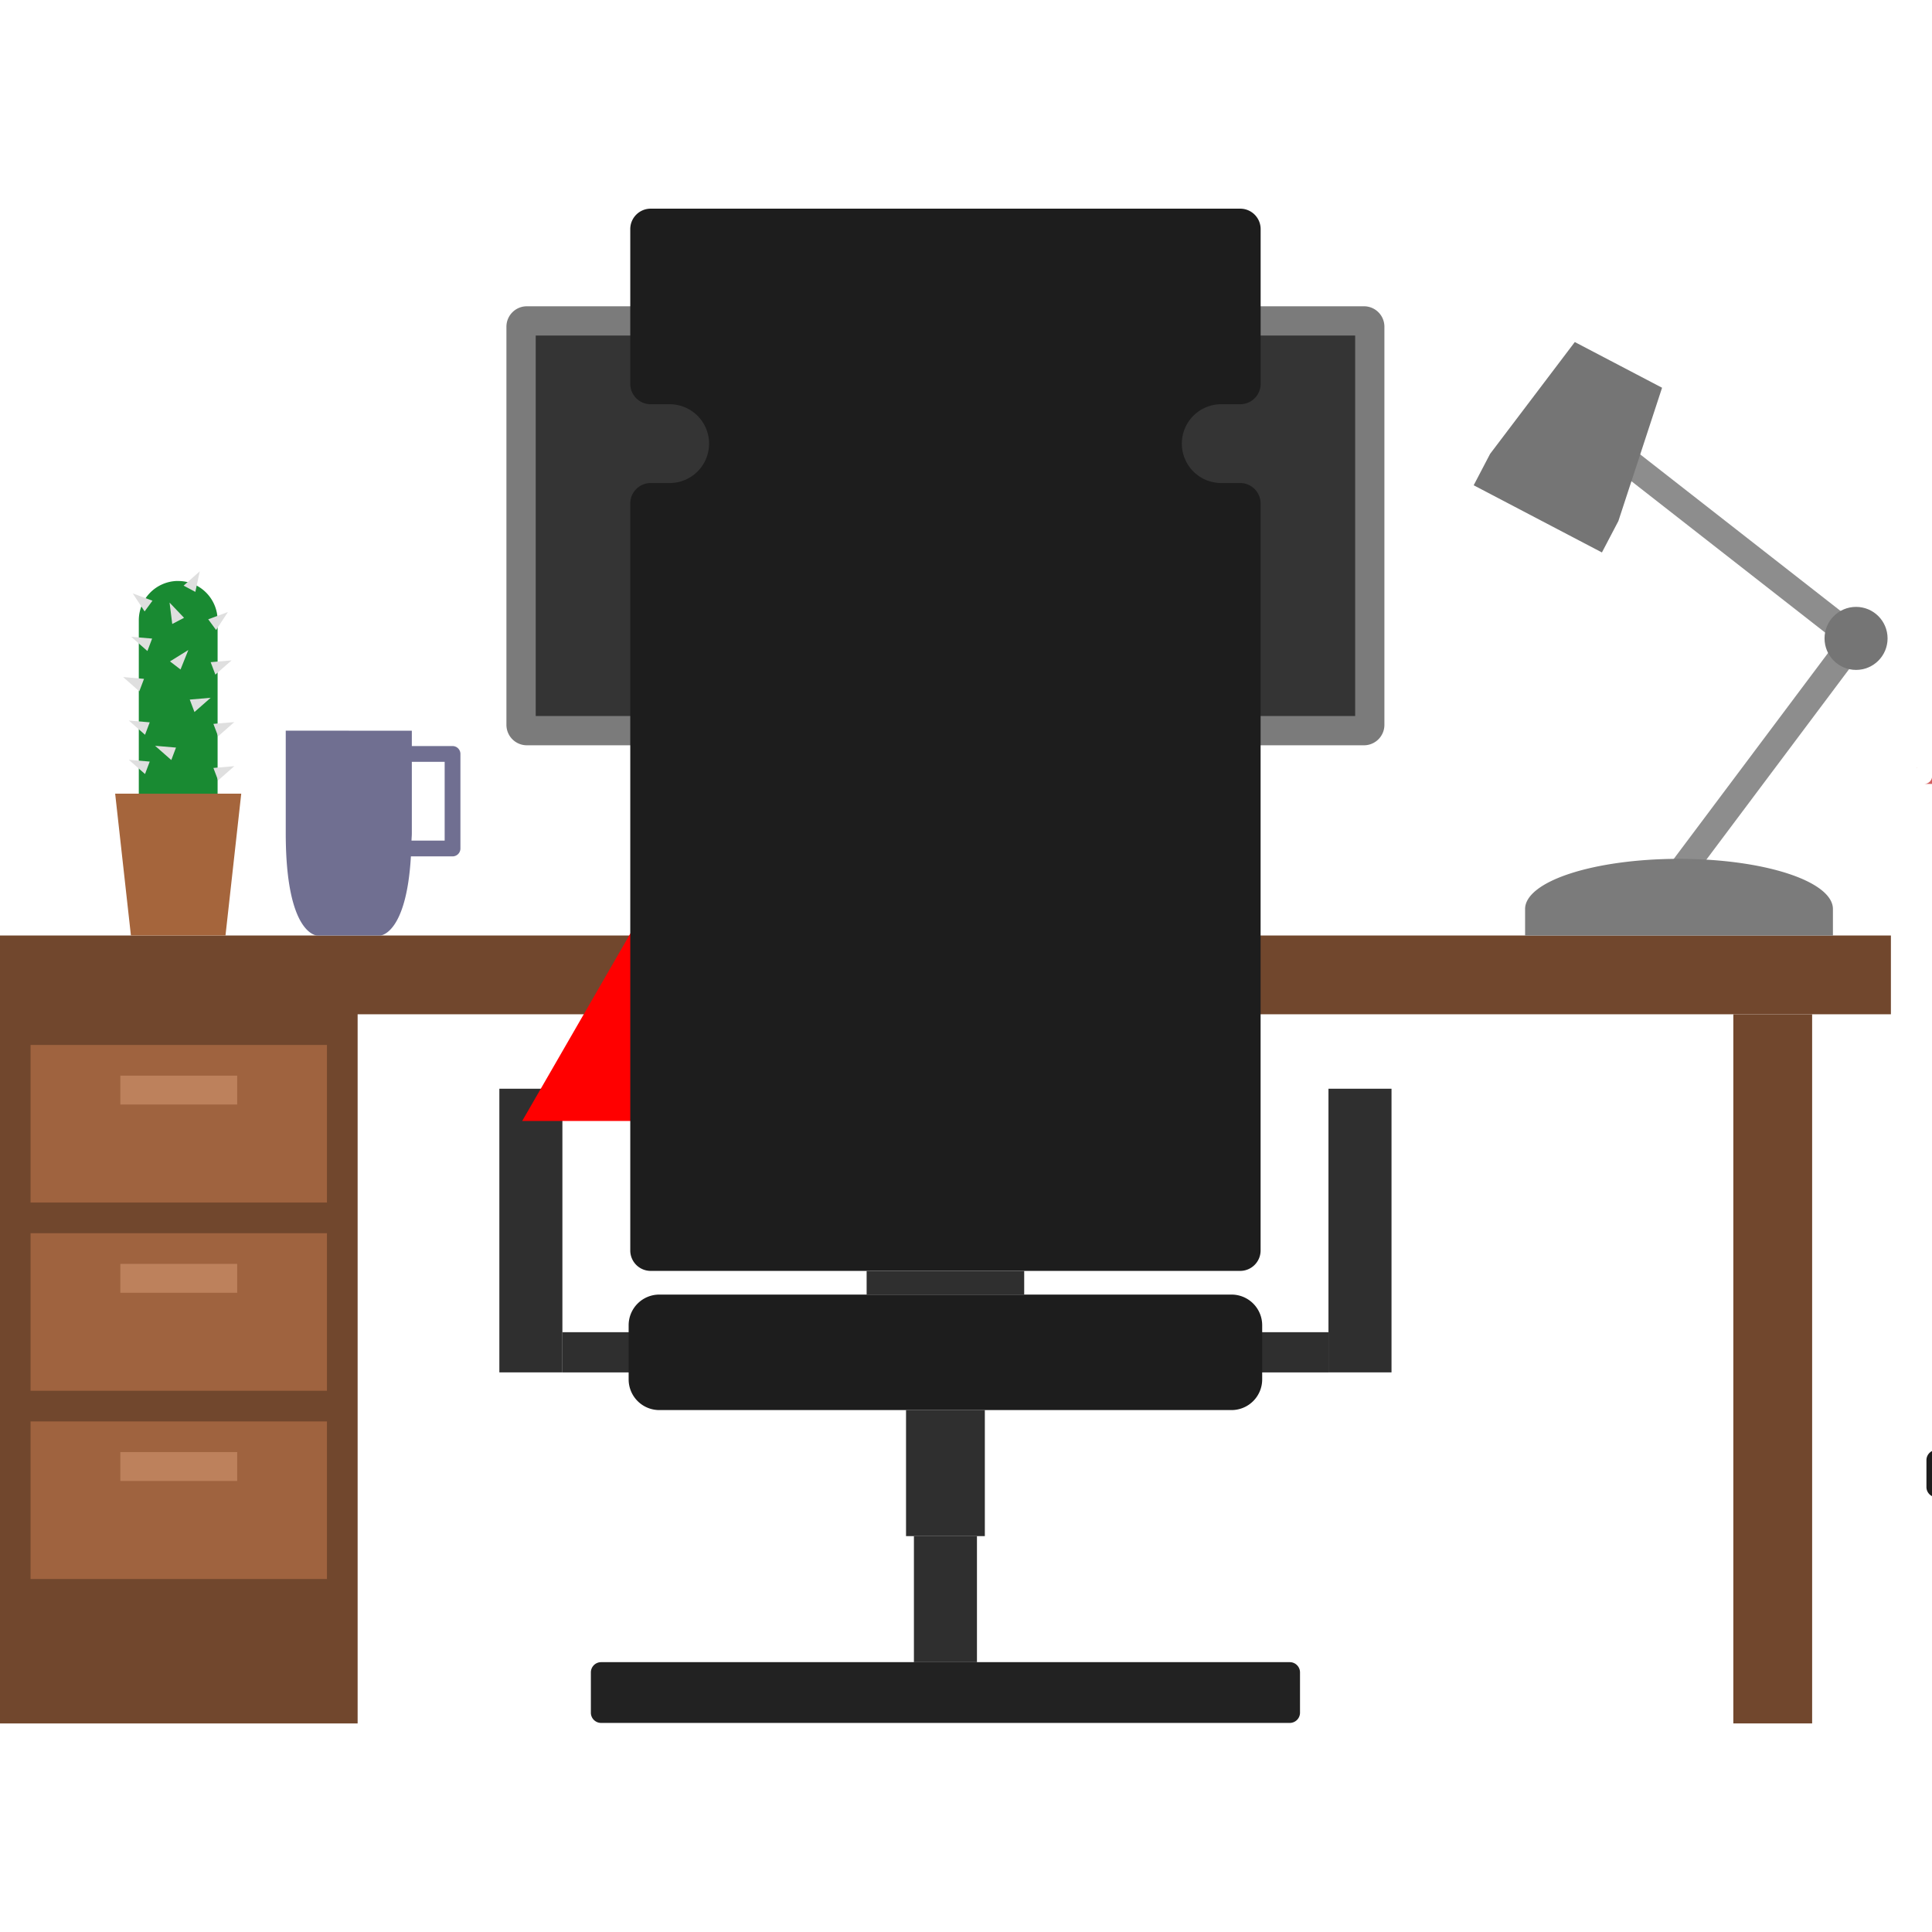 <?xml version="1.0" encoding="UTF-8" standalone="no"?>
<svg
   xmlns:dc="http://purl.org/dc/elements/1.1/"
   xmlns:cc="http://creativecommons.org/ns#"
   xmlns:rdf="http://www.w3.org/1999/02/22-rdf-syntax-ns#"
   xmlns:svg="http://www.w3.org/2000/svg"
   xmlns="http://www.w3.org/2000/svg"
   xmlns:sodipodi="http://sodipodi.sourceforge.net/DTD/sodipodi-0.dtd"
   xmlns:inkscape="http://www.inkscape.org/namespaces/inkscape"
   width="1024"
   height="1024"
   viewBox="0 0 270.933 270.933"
   version="1.1"
   id="svg8"
   inkscape:version="1.0.1 (3bc2e813f5, 2020-09-07)"
   sodipodi:docname="Icon_Computerroom.svg">
  <defs
     id="defs2">
    <inkscape:path-effect
       effect="fillet_chamfer"
       id="path-effect1865"
       is_visible="true"
       lpeversion="1"
       satellites_param="F,0,0,1,0,0.265,0,1 @ F,0,0,1,0,0.265,0,1 @ F,0,0,1,0,0.265,0,1 @ F,0,0,1,0,0.265,0,1"
       unit="px"
       method="auto"
       mode="F"
       radius="1"
       chamfer_steps="1"
       flexible="false"
       use_knot_distance="true"
       apply_no_radius="true"
       apply_with_radius="true"
       only_selected="false"
       hide_knots="false" />
    <inkscape:path-effect
       effect="fillet_chamfer"
       id="path-effect1861"
       is_visible="true"
       lpeversion="1"
       satellites_param="F,0,0,1,0,0.529,0,1 @ F,0,0,1,0,0.529,0,1 @ F,0,0,1,0,0.529,0,1 @ F,0,0,1,0,0.529,0,1"
       unit="px"
       method="auto"
       mode="F"
       radius="2"
       chamfer_steps="1"
       flexible="false"
       use_knot_distance="true"
       apply_no_radius="true"
       apply_with_radius="true"
       only_selected="false"
       hide_knots="false" />
    <inkscape:path-effect
       effect="fillet_chamfer"
       id="path-effect1863"
       is_visible="true"
       lpeversion="1"
       satellites_param="F,0,0,1,0,0,0,1 @ F,0,0,1,0,0,0,1 @ F,0,0,1,0,0,0,1 @ F,0,0,1,0,0,0,1"
       unit="px"
       method="auto"
       mode="F"
       radius="0"
       chamfer_steps="1"
       flexible="false"
       use_knot_distance="true"
       apply_no_radius="true"
       apply_with_radius="true"
       only_selected="false"
       hide_knots="false" />
    <inkscape:path-effect
       effect="fillet_chamfer"
       id="path-effect1805"
       is_visible="true"
       lpeversion="1"
       satellites_param="F,0,0,1,0,0.794,0,1 @ F,0,0,1,0,0.794,0,1 @ F,0,0,1,0,0.794,0,1 @ F,0,0,1,0,0.794,0,1"
       unit="px"
       method="auto"
       mode="F"
       radius="3"
       chamfer_steps="1"
       flexible="false"
       use_knot_distance="true"
       apply_no_radius="true"
       apply_with_radius="true"
       only_selected="false"
       hide_knots="false" />
    <inkscape:path-effect
       effect="fillet_chamfer"
       id="path-effect1821"
       is_visible="true"
       lpeversion="1"
       satellites_param="F,0,0,1,0,0.265,0,1 @ F,0,0,1,0,0.265,0,1 @ F,0,0,1,0,0.265,0,1 @ F,0,0,1,0,0.265,0,1"
       unit="px"
       method="auto"
       mode="F"
       radius="1"
       chamfer_steps="1"
       flexible="false"
       use_knot_distance="true"
       apply_no_radius="true"
       apply_with_radius="true"
       only_selected="false"
       hide_knots="false" />
    <inkscape:path-effect
       effect="fillet_chamfer"
       id="path-effect1831"
       is_visible="true"
       lpeversion="1"
       satellites_param="F,0,0,1,0,0.265,0,1 @ F,0,0,1,0,0.265,0,1 @ F,0,0,1,0,0.265,0,1 @ F,0,0,1,0,0.265,0,1"
       unit="px"
       method="auto"
       mode="F"
       radius="1"
       chamfer_steps="1"
       flexible="false"
       use_knot_distance="true"
       apply_no_radius="true"
       apply_with_radius="true"
       only_selected="false"
       hide_knots="false" />
    <inkscape:path-effect
       effect="fillet_chamfer"
       id="path-effect1839"
       is_visible="true"
       lpeversion="1"
       satellites_param="F,0,0,1,0,0.265,0,1 @ F,0,0,1,0,0.265,0,1 @ F,0,0,1,0,0.265,0,1 @ F,0,0,1,0,0.265,0,1"
       unit="px"
       method="auto"
       mode="F"
       radius="1"
       chamfer_steps="1"
       flexible="false"
       use_knot_distance="true"
       apply_no_radius="true"
       apply_with_radius="true"
       only_selected="false"
       hide_knots="false" />
  </defs>
  <sodipodi:namedview
     id="base"
     pagecolor="#ffffff"
     bordercolor="#666666"
     borderopacity="1.0"
     inkscape:pageopacity="0.0"
     inkscape:pageshadow="2"
     inkscape:zoom="0.7"
     inkscape:cx="348.98752"
     inkscape:cy="562.74798"
     inkscape:document-units="mm"
     inkscape:current-layer="layer1"
     inkscape:document-rotation="0"
     showgrid="false"
     units="px"
     inkscape:snap-bbox="true"
     inkscape:bbox-paths="true"
     inkscape:bbox-nodes="true"
     inkscape:snap-bbox-edge-midpoints="true"
     inkscape:snap-bbox-midpoints="true"
     inkscape:object-paths="true"
     inkscape:snap-intersection-paths="true"
     inkscape:snap-smooth-nodes="true"
     inkscape:snap-midpoints="true"
     inkscape:snap-object-midpoints="true"
     inkscape:snap-center="true"
     inkscape:snap-page="true"
     inkscape:window-width="1920"
     inkscape:window-height="1017"
     inkscape:window-x="1912"
     inkscape:window-y="-7"
     inkscape:window-maximized="1" />
  <g
     inkscape:label="Ebene 1"
     inkscape:groupmode="layer"
     id="layer1">
    <g
       id="g178"
       transform="matrix(5.417,0,0,5.417,111.283,88.762)">
      <rect
         style="fill:#2f2f2f;fill-opacity:1;stroke:#1b1f37;stroke-width:0;stroke-linejoin:bevel;paint-order:markers stroke fill"
         id="rect1825"
         width="3.432"
         height="1.041"
         x="-5.985"
         y="18.102" />
      <path
         id="rect1847"
         style="fill:#71472d;fill-opacity:1;stroke:#1b1f37;stroke-width:0;stroke-linejoin:bevel;paint-order:markers stroke fill"
         d="m -20.545,7.832 v 2.04 18.358 h 9.26 V 9.872 h 39.693 v -2.04 z" />
      <rect
         style="fill:#71472d;fill-opacity:1;stroke:#1b1f37;stroke-width:0;stroke-linejoin:bevel;paint-order:markers stroke fill"
         id="rect1845"
         width="2.04"
         height="18.358"
         x="24.329"
         y="9.872" />
      <rect
         style="fill:#2f2f2f;fill-opacity:1;stroke:#1b1f37;stroke-width:0;stroke-linejoin:bevel;paint-order:markers stroke fill"
         id="rect1827"
         width="1.632"
         height="7.343"
         x="-7.616"
         y="11.799" />
      <path
         id="rect1943"
         style="fill:#d35f5f;fill-opacity:1;stroke:#1b1f37;stroke-width:0;stroke-linejoin:bevel;stroke-miterlimit:4;stroke-dasharray:none;paint-order:markers stroke fill"
         d="m 29.067,3.499 v 7.94e-4 l 0.199,-7.94e-4 z m 0.408,0.21 a 0.204,0.204 0 0 1 -0.204,0.199 h 0.204 z" />
      <path
         style="fill:#ff0000;fill-opacity:1;stroke:#1b1f37;stroke-width:0;stroke-linejoin:bevel;paint-order:markers stroke fill"
         id="rect1851"
         width="15.153"
         height="1.515"
         x="-3.645"
         y="6.317"
         inkscape:path-effect="#path-effect1865"
         sodipodi:type="rect"
         d="m -3.38,6.317 14.624,0 a 0.265,0.265 45 0 1 0.265,0.265 V 7.568 A 0.265,0.265 135 0 1 11.244,7.832 H -3.38 A 0.265,0.265 45 0 1 -3.645,7.568 V 6.581 a 0.265,0.265 135 0 1 0.265,-0.265 z" />
      <rect
         style="fill:#ff0000;fill-opacity:1;stroke:#1b1f37;stroke-width:0;stroke-linejoin:bevel;paint-order:markers stroke fill"
         id="rect1853"
         width="2.652"
         height="3.409"
         x="2.606"
         y="2.908" />
      <path
         style="fill:#7b7b7b;fill-opacity:1;stroke:#1b1f37;stroke-width:0;stroke-linejoin:bevel;paint-order:markers stroke fill"
         id="rect1855"
         width="22.729"
         height="11.365"
         x="-7.433"
         y="-8.457"
         inkscape:path-effect="#path-effect1861"
         sodipodi:type="rect"
         d="M -6.904,-8.457 H 14.767 a 0.529,0.529 45 0 1 0.529,0.529 V 2.378 A 0.529,0.529 135 0 1 14.767,2.908 H -6.904 A 0.529,0.529 45 0 1 -7.433,2.378 V -7.928 a 0.529,0.529 135 0 1 0.529,-0.529 z" />
      <path
         style="fill:#343434;fill-opacity:1;stroke:#1b1f37;stroke-width:0;stroke-linejoin:bevel;paint-order:markers stroke fill"
         id="rect1857"
         width="21.214"
         height="9.849"
         x="-6.675"
         y="-7.699"
         inkscape:path-effect="#path-effect1863"
         sodipodi:type="rect"
         d="M -6.675,-7.699 H 14.539 V 2.15 H -6.675 Z" />
      <path
         id="rect1775"
         style="fill:#1d1d1d;fill-opacity:1;stroke:#1b1f37;stroke-width:0;stroke-linejoin:bevel;paint-order:markers stroke fill"
         d="m -3.698,-10.984 a 0.529,0.529 0 0 0 -0.529,0.529 v 4.005 a 0.529,0.529 0 0 0 0.529,0.529 h 0.491 a 1.02,1.02 0 0 1 1.02,1.02 1.02,1.02 0 0 1 -1.02,1.02 h -0.491 a 0.529,0.529 0 0 0 -0.529,0.529 V 15.986 a 0.529,0.529 0 0 0 0.529,0.529 H 11.562 A 0.529,0.529 0 0 0 12.091,15.986 V -3.352 a 0.529,0.529 0 0 0 -0.529,-0.529 h -0.49 a 1.02,1.02 0 0 1 -1.02,-1.02 1.02,1.02 0 0 1 0.991,-1.02 h 0.52 a 0.529,0.529 0 0 0 0.529,-0.529 v -4.005 a 0.529,0.529 0 0 0 -0.529,-0.529 z" />
      <rect
         style="fill:#2f2f2f;fill-opacity:1;stroke:#1b1f37;stroke-width:0;stroke-linejoin:bevel;paint-order:markers stroke fill"
         id="rect1833"
         width="3.432"
         height="1.041"
         x="-13.848"
         y="18.102"
         transform="scale(-1,1)" />
      <path
         style="fill:#1d1d1d;fill-opacity:1;stroke:#1b1f37;stroke-width:0;stroke-linejoin:bevel;paint-order:markers stroke fill"
         id="rect1803"
         width="16.401"
         height="2.989"
         x="-4.269"
         y="17.128"
         inkscape:path-effect="#path-effect1805"
         sodipodi:type="rect"
         d="M -3.475,17.128 H 11.338 a 0.794,0.794 45 0 1 0.794,0.794 l 0,1.402 a 0.794,0.794 135 0 1 -0.794,0.794 H -3.475 a 0.794,0.794 45 0 1 -0.794,-0.794 v -1.402 a 0.794,0.794 135 0 1 0.794,-0.794 z" />
      <rect
         style="fill:#2f2f2f;fill-opacity:1;stroke:#1b1f37;stroke-width:0;stroke-linejoin:bevel;paint-order:markers stroke fill"
         id="rect1835"
         width="1.632"
         height="7.343"
         x="-15.48"
         y="11.799"
         transform="scale(-1,1)" />
      <rect
         style="fill:#2f2f2f;fill-opacity:1;stroke:#1b1f37;stroke-width:0;stroke-linejoin:bevel;paint-order:markers stroke fill"
         id="rect1807"
         width="4.079"
         height="0.612"
         x="1.892"
         y="16.516" />
      <rect
         style="fill:#2f2f2f;fill-opacity:1;stroke:#1b1f37;stroke-width:0;stroke-linejoin:bevel;paint-order:markers stroke fill"
         id="rect1809"
         width="2.04"
         height="3.264"
         x="2.912"
         y="20.117" />
      <rect
         style="fill:#2f2f2f;fill-opacity:1;stroke:#1b1f37;stroke-width:0;stroke-linejoin:bevel;paint-order:markers stroke fill"
         id="rect1811"
         width="1.632"
         height="3.264"
         x="3.116"
         y="23.38" />
      <path
         style="fill:#222222;fill-opacity:1;stroke:#1b1f37;stroke-width:0;stroke-linejoin:bevel;paint-order:markers stroke fill"
         id="rect1815"
         width="18.358"
         height="1.574"
         x="-5.247"
         y="26.644"
         inkscape:path-effect="#path-effect1821"
         sodipodi:type="rect"
         d="M -4.982,26.644 H 12.846 a 0.265,0.265 45 0 1 0.265,0.265 l 0,1.044 A 0.265,0.265 135 0 1 12.846,28.217 H -4.982 A 0.265,0.265 45 0 1 -5.247,27.953 v -1.044 a 0.265,0.265 135 0 1 0.265,-0.265 z" />
      <path
         style="fill:#1d1d1d;fill-opacity:1;stroke:#1b1f37;stroke-width:0;stroke-linejoin:bevel;paint-order:markers stroke fill"
         id="rect1829"
         width="4.079"
         height="1.224"
         x="-8.84"
         y="10.575"
         inkscape:path-effect="#path-effect1831"
         sodipodi:type="rect"
         d="m -8.576,10.575 h 3.55 a 0.265,0.265 45 0 1 0.265,0.265 v 0.695 a 0.265,0.265 135 0 1 -0.265,0.265 h -3.55 a 0.265,0.265 45 0 1 -0.265,-0.265 v -0.695 a 0.265,0.265 135 0 1 0.265,-0.265 z" />
      <path
         style="fill:#1d1d1d;fill-opacity:1;stroke:#1b1f37;stroke-width:0;stroke-linejoin:bevel;paint-order:markers stroke fill"
         id="path1837"
         width="4.079"
         height="1.224"
         x="-16.704"
         y="10.575"
         inkscape:path-effect="#path-effect1839"
         sodipodi:type="rect"
         transform="scale(-1,1)"
         d="m -16.439,10.575 h 3.55 a 0.265,0.265 45 0 1 0.265,0.265 v 0.695 a 0.265,0.265 135 0 1 -0.265,0.265 h -3.55 a 0.265,0.265 45 0 1 -0.265,-0.265 v -0.695 a 0.265,0.265 135 0 1 0.265,-0.265 z" />
      <path
         style="fill:#a5653c;fill-opacity:1;stroke:#000000;stroke-width:0;stroke-linecap:butt;stroke-linejoin:miter;stroke-miterlimit:4;stroke-dasharray:none;stroke-opacity:1"
         d="m -17.562,4.161 0.408,3.672 h 2.448 l 0.408,-3.672 z"
         id="path1913" />
      <path
         id="rect1915"
         style="fill:#198a32;fill-opacity:1;stroke:#1b1f37;stroke-width:0;stroke-linejoin:bevel;stroke-miterlimit:4;stroke-dasharray:none;paint-order:markers stroke fill"
         d="m -15.96,-1.346 a 1.02,1.02 0 0 0 -0.99,1.02 1.02,1.02 0 0 0 0,0.029 v 4.459 h 2.04 v -4.487 a 1.02,1.02 0 0 0 -1.02,-1.02 1.02,1.02 0 0 0 -0.029,0 z" />
      <path
         id="rect1921"
         style="fill:#706f91;fill-opacity:1;stroke:#1b1f37;stroke-width:0;stroke-linejoin:bevel;stroke-miterlimit:4;stroke-dasharray:none;paint-order:markers stroke fill"
         d="m -13.146,2.529 v 2.652 c 0,2.652 0.816,2.652 0.816,2.652 h 0.816 0.816 c 0,0 0.675,-0.025 0.792,-2.049 h 1.078 a 0.204,0.204 0 0 0 0.204,-0.199 v -0.209 h -0.408 -0.858 c 0.001,-0.07 0.008,-0.121 0.008,-0.194 v -1.846 h 0.85 v 2.04 h 0.408 v -2.04 -0.209 a 0.204,0.204 0 0 0 -0.204,-0.199 h -1.054 v -0.398 h -1.632 z" />
      <g
         id="g2003"
         transform="matrix(1.542,0,0,1.542,-145.99,-170.563)"
         style="fill:#dfdfdf;fill-opacity:1">
        <path
           style="fill:#dfdfdf;fill-opacity:1;stroke:#000000;stroke-width:0;stroke-linecap:butt;stroke-linejoin:miter;stroke-miterlimit:4;stroke-dasharray:none;stroke-opacity:1"
           d="m 83.788,112.98 -0.272,-0.239 0.351,0.03 z"
           id="path1958" />
        <path
           style="fill:#dfdfdf;fill-opacity:1;stroke:#000000;stroke-width:0;stroke-linecap:butt;stroke-linejoin:miter;stroke-miterlimit:4;stroke-dasharray:none;stroke-opacity:1"
           d="m 83.788,112.321 -0.272,-0.239 0.351,0.03 z"
           id="path1960" />
        <path
           style="fill:#dfdfdf;fill-opacity:1;stroke:#000000;stroke-width:0;stroke-linecap:butt;stroke-linejoin:miter;stroke-miterlimit:4;stroke-dasharray:none;stroke-opacity:1"
           d="m 83.692,111.591 -0.272,-0.239 0.351,0.03 z"
           id="path1962" />
        <path
           style="fill:#dfdfdf;fill-opacity:1;stroke:#000000;stroke-width:0;stroke-linecap:butt;stroke-linejoin:miter;stroke-miterlimit:4;stroke-dasharray:none;stroke-opacity:1"
           d="m 84.969,111.311 0.272,-0.239 -0.351,0.03 z"
           id="path1964" />
        <path
           style="fill:#dfdfdf;fill-opacity:1;stroke:#000000;stroke-width:0;stroke-linecap:butt;stroke-linejoin:miter;stroke-miterlimit:4;stroke-dasharray:none;stroke-opacity:1"
           d="m 85.015,112.347 0.272,-0.239 -0.351,0.03 z"
           id="path1966" />
        <path
           style="fill:#dfdfdf;fill-opacity:1;stroke:#000000;stroke-width:0;stroke-linecap:butt;stroke-linejoin:miter;stroke-miterlimit:4;stroke-dasharray:none;stroke-opacity:1"
           d="m 85.015,113.087 0.272,-0.239 -0.351,0.03 z"
           id="path1968" />
        <path
           style="fill:#dfdfdf;fill-opacity:1;stroke:#000000;stroke-width:0;stroke-linecap:butt;stroke-linejoin:miter;stroke-miterlimit:4;stroke-dasharray:none;stroke-opacity:1"
           d="m 84.618,111.939 0.272,-0.239 -0.351,0.03 z"
           id="path1970" />
        <path
           style="fill:#dfdfdf;fill-opacity:1;stroke:#000000;stroke-width:0;stroke-linecap:butt;stroke-linejoin:miter;stroke-miterlimit:4;stroke-dasharray:none;stroke-opacity:1"
           d="m 84.981,110.562 0.199,-0.302 -0.331,0.122 z"
           id="path1972" />
        <path
           style="fill:#dfdfdf;fill-opacity:1;stroke:#000000;stroke-width:0;stroke-linecap:butt;stroke-linejoin:miter;stroke-miterlimit:4;stroke-dasharray:none;stroke-opacity:1"
           d="m 83.781,110.25 -0.199,-0.302 0.331,0.122 z"
           id="path1974" />
        <path
           style="fill:#dfdfdf;fill-opacity:1;stroke:#000000;stroke-width:0;stroke-linecap:butt;stroke-linejoin:miter;stroke-miterlimit:4;stroke-dasharray:none;stroke-opacity:1"
           d="m 83.828,110.915 -0.272,-0.239 0.351,0.03 z"
           id="path1976" />
        <path
           style="fill:#dfdfdf;fill-opacity:1;stroke:#000000;stroke-width:0;stroke-linecap:butt;stroke-linejoin:miter;stroke-miterlimit:4;stroke-dasharray:none;stroke-opacity:1"
           d="m 84.229,112.745 -0.272,-0.239 0.351,0.03 z"
           id="path1978" />
        <path
           style="fill:#dfdfdf;fill-opacity:1;stroke:#000000;stroke-width:0;stroke-linecap:butt;stroke-linejoin:miter;stroke-miterlimit:4;stroke-dasharray:none;stroke-opacity:1"
           d="m 84.436,109.817 0.271,-0.24 -0.074,0.345 z"
           id="path1980"
           inkscape:transform-center-x="0.19843747"
           inkscape:transform-center-y="-0.012402028" />
        <path
           style="fill:#dfdfdf;fill-opacity:1;stroke:#000000;stroke-width:0;stroke-linecap:butt;stroke-linejoin:miter;stroke-miterlimit:4;stroke-dasharray:none;stroke-opacity:1"
           d="m 84.245,110.461 -0.045,-0.359 0.243,0.255 z"
           id="path1985"
           inkscape:transform-center-x="-0.020670507"
           inkscape:transform-center-y="0.18190138" />
        <path
           style="fill:#dfdfdf;fill-opacity:1;stroke:#000000;stroke-width:0;stroke-linecap:butt;stroke-linejoin:miter;stroke-miterlimit:4;stroke-dasharray:none;stroke-opacity:1"
           d="m 84.207,111.089 0.308,-0.191 -0.131,0.327 z"
           id="path1987"
           inkscape:transform-center-x="0.19791499"
           inkscape:transform-center-y="0.07297638" />
      </g>
      <rect
         style="fill:#8d8d8d;fill-opacity:1;stroke:#1b1f37;stroke-width:0;stroke-linejoin:bevel;stroke-miterlimit:4;stroke-dasharray:none;paint-order:markers stroke fill"
         id="rect2016"
         width="7.969"
         height="0.687"
         x="8.524"
         y="21.743"
         transform="rotate(-53.156)" />
      <path
         id="path2005"
         style="fill:#7b7b7b;fill-opacity:1;stroke:#1b1f37;stroke-width:0;stroke-linejoin:bevel;stroke-miterlimit:4;stroke-dasharray:none;paint-order:markers stroke fill"
         d="m 22.88,5.848 a 3.984,1.298 0 0 0 -3.942,1.298 v 0.687 h 7.969 v -0.687 a 3.984,1.298 0 0 0 -3.984,-1.298 3.984,1.298 0 0 0 -0.043,0 z" />
      <rect
         style="fill:#8d8d8d;fill-opacity:1;stroke:#1b1f37;stroke-width:0;stroke-linejoin:bevel;stroke-miterlimit:4;stroke-dasharray:none;paint-order:markers stroke fill"
         id="rect2019"
         width="7.969"
         height="0.687"
         x="13.843"
         y="-17.137"
         transform="rotate(38.002)" />
      <ellipse
         style="fill:#757575;fill-opacity:1;stroke:#1b1f37;stroke-width:0;stroke-linejoin:bevel;stroke-miterlimit:4;stroke-dasharray:none;paint-order:markers stroke fill"
         id="path2021"
         cx="27.506"
         cy="0.141"
         rx="0.816"
         ry="0.816" />
      <path
         style="fill:#757575;fill-opacity:1;stroke:#000000;stroke-width:0;stroke-linecap:butt;stroke-linejoin:miter;stroke-miterlimit:4;stroke-dasharray:none;stroke-opacity:1"
         d="m 18.032,-4.636 2.193,-2.895 2.259,1.183 -1.131,3.451 -0.426,0.813 -3.32,-1.739 z"
         id="path2027" />
      <g
         id="g2082"
         style="fill:#9f633f;fill-opacity:1"
         transform="translate(-107.714,-112.859)">
        <rect
           style="fill:#9f633f;fill-opacity:1;stroke:#1b1f37;stroke-width:0;stroke-linejoin:bevel;stroke-miterlimit:4;stroke-dasharray:none;paint-order:markers stroke fill"
           id="rect2051"
           width="7.673"
           height="4.079"
           x="87.962"
           y="123.525" />
        <rect
           style="fill:#9f633f;fill-opacity:1;stroke:#1b1f37;stroke-width:0;stroke-linejoin:bevel;stroke-miterlimit:4;stroke-dasharray:none;paint-order:markers stroke fill"
           id="rect2055"
           width="7.673"
           height="4.079"
           x="87.962"
           y="128.398" />
        <rect
           style="fill:#9f633f;fill-opacity:1;stroke:#1b1f37;stroke-width:0;stroke-linejoin:bevel;stroke-miterlimit:4;stroke-dasharray:none;paint-order:markers stroke fill"
           id="rect2059"
           width="7.673"
           height="4.079"
           x="87.962"
           y="133.271" />
      </g>
      <g
         id="g2087"
         style="fill:#bd815c;fill-opacity:1"
         transform="translate(-107.714,-112.859)">
        <rect
           style="fill:#bd815c;fill-opacity:1;stroke:#1b1f37;stroke-width:0;stroke-linejoin:bevel;stroke-miterlimit:4;stroke-dasharray:none;paint-order:markers stroke fill"
           id="rect2061"
           width="3.025"
           height="0.748"
           x="90.286"
           y="134.064" />
        <rect
           style="fill:#bd815c;fill-opacity:1;stroke:#1b1f37;stroke-width:0;stroke-linejoin:bevel;stroke-miterlimit:4;stroke-dasharray:none;paint-order:markers stroke fill"
           id="rect2075"
           width="3.025"
           height="0.748"
           x="90.286"
           y="129.192" />
        <rect
           style="fill:#bd815c;fill-opacity:1;stroke:#1b1f37;stroke-width:0;stroke-linejoin:bevel;stroke-miterlimit:4;stroke-dasharray:none;paint-order:markers stroke fill"
           id="rect2077"
           width="3.025"
           height="0.748"
           x="90.286"
           y="124.319" />
      </g>
    </g>
  </g>
</svg>
